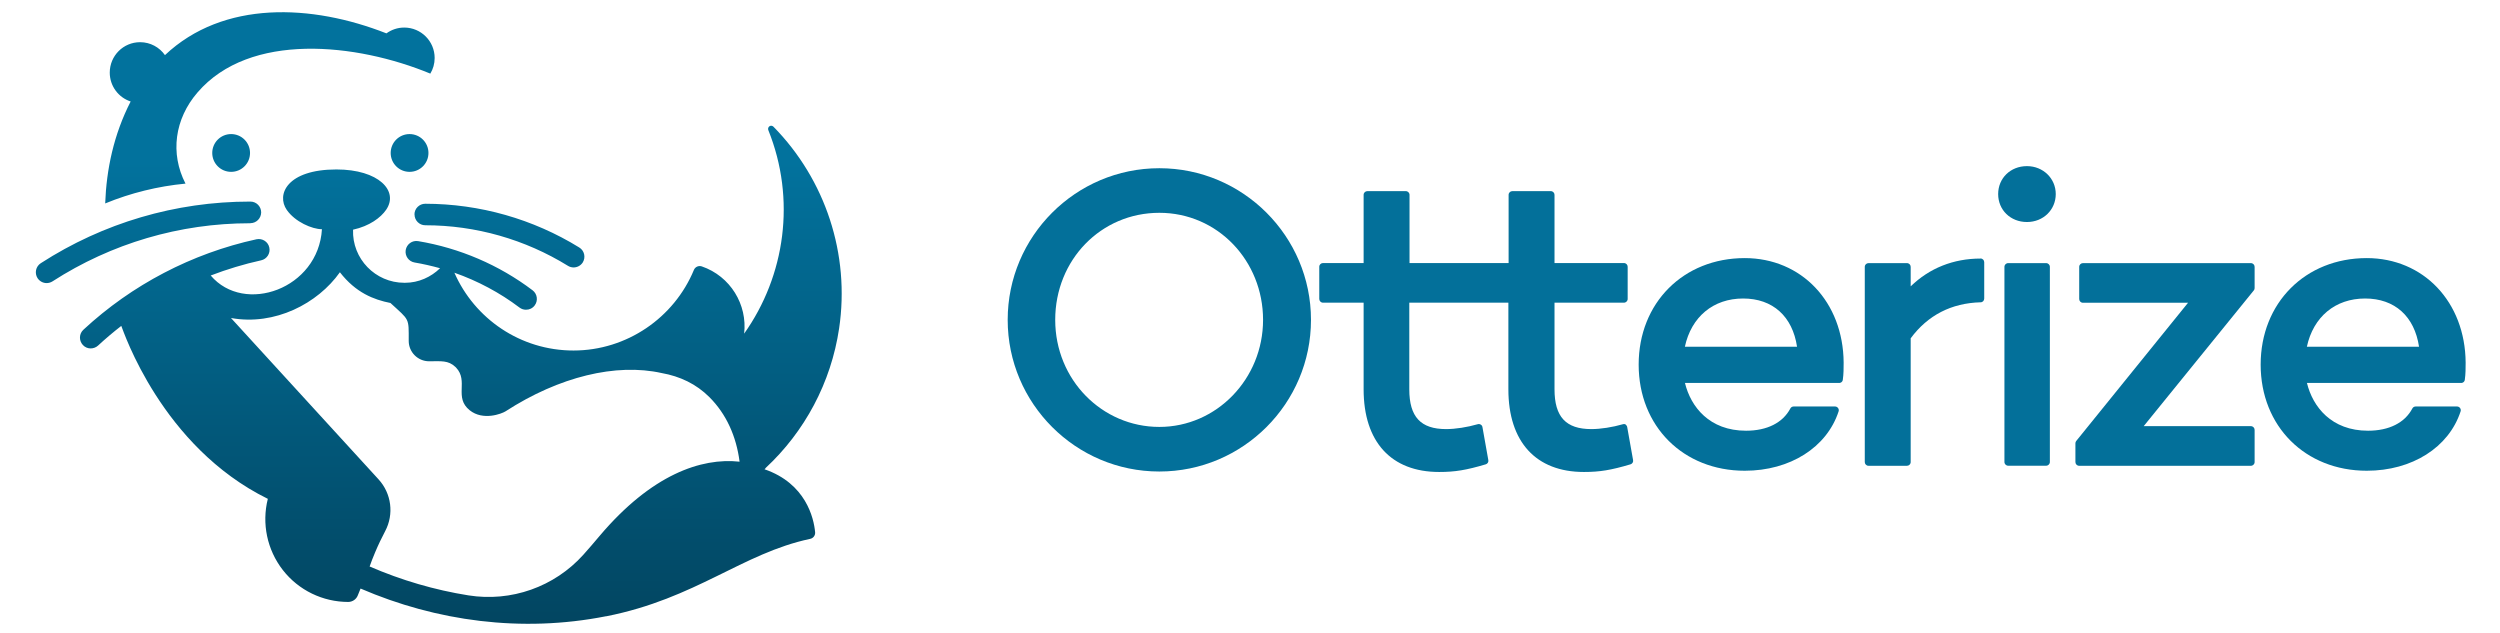 <svg width="553" height="140" viewBox="-0.336 -2.778 552.877 143.925" fill="none" xmlns="http://www.w3.org/2000/svg">
<path d="M361.598 93.778C361.387 93.654 361.14 93.619 360.911 93.69C358.535 94.376 355.842 94.799 353.729 94.799C347.938 94.799 345.35 92.017 345.35 85.751V66.052H361.14C361.598 66.052 361.985 65.683 361.985 65.207V57.885C361.985 57.427 361.615 57.039 361.14 57.039H345.35V41.531C345.35 41.073 344.98 40.686 344.505 40.686H335.756C335.298 40.686 334.911 41.056 334.911 41.531V57.039H312.379V41.531C312.379 41.073 312.009 40.686 311.534 40.686H302.785C302.327 40.686 301.94 41.056 301.94 41.531V57.039H292.698C292.241 57.039 291.853 57.409 291.853 57.885V65.207C291.853 65.665 292.223 66.052 292.698 66.052H301.94V85.751C301.94 97.703 308.207 104.551 319.121 104.551C322.712 104.551 325.282 104.128 329.718 102.808C330.123 102.685 330.387 102.28 330.299 101.858L328.961 94.341C328.926 94.112 328.785 93.901 328.574 93.778C328.363 93.654 328.116 93.619 327.887 93.69C325.511 94.376 322.818 94.799 320.705 94.799C314.914 94.799 312.326 92.017 312.326 85.751V66.052H334.858V85.751C334.858 97.703 341.125 104.551 352.039 104.551C355.63 104.551 358.2 104.128 362.636 102.808C363.041 102.685 363.305 102.28 363.217 101.858L361.879 94.341C361.844 94.112 361.703 93.901 361.492 93.778H361.598Z" fill="#03709A"/>
<path d="M388.619 55.913C374.642 55.913 364.485 66.105 364.485 80.135C364.485 94.165 374.624 104.269 388.619 104.269C398.899 104.269 407.278 98.97 409.954 90.767C410.042 90.503 409.989 90.239 409.831 90.01C409.673 89.799 409.426 89.658 409.144 89.658H399.727C399.41 89.658 399.128 89.834 398.987 90.098C397.262 93.373 393.671 95.168 388.901 95.168C380.574 95.168 376.332 89.729 375.012 84.307H409.901C409.901 84.307 409.972 84.307 409.989 84.307C410.148 84.307 410.324 84.307 410.465 84.219C410.711 84.096 410.87 83.867 410.905 83.603C411.098 82.3 411.098 80.909 411.098 79.659C410.993 65.911 401.54 55.913 388.584 55.913H388.619ZM374.994 76.068C376.455 69.273 381.454 65.102 388.232 65.102C395.009 65.102 399.463 69.186 400.501 76.068H374.994Z" fill="#03709A"/>
<path d="M255.485 35.475C236.473 35.475 221 50.948 221 69.96C221 88.972 236.473 104.445 255.485 104.445C274.497 104.445 289.97 88.972 289.97 69.96C289.97 50.948 274.497 35.475 255.485 35.475ZM279.073 69.96C279.073 83.391 268.494 94.305 255.485 94.305C242.476 94.305 231.808 83.603 231.808 69.96C231.808 56.317 242.212 45.615 255.485 45.615C268.758 45.615 279.073 56.529 279.073 69.96Z" fill="#03709A"/>
<path d="M442.239 56.018C436.06 56.018 430.603 58.201 426.343 62.338V57.902C426.343 57.444 425.973 57.057 425.498 57.057H416.749C416.291 57.057 415.904 57.426 415.904 57.902V102.297C415.904 102.755 416.274 103.142 416.749 103.142H425.498C425.956 103.142 426.343 102.773 426.343 102.297V74.15C430.233 68.904 435.585 66.14 442.256 65.964C442.714 65.964 443.066 65.577 443.066 65.119V56.845C443.066 56.388 442.696 56.001 442.221 56.001L442.239 56.018Z" fill="#03709A"/>
<path d="M503.727 57.057H465.51C465.053 57.057 464.665 57.427 464.665 57.902V65.225C464.665 65.683 465.035 66.07 465.51 66.07H489.416L463.996 97.492C463.873 97.633 463.803 97.826 463.803 98.02V102.298C463.803 102.755 464.172 103.143 464.648 103.143H503.709C504.167 103.143 504.554 102.773 504.554 102.298V94.975C504.554 94.517 504.185 94.13 503.709 94.13H479.329L504.361 63.271C504.484 63.13 504.554 62.937 504.554 62.743V57.902C504.554 57.444 504.185 57.057 503.709 57.057H503.727Z" fill="#03709A"/>
<path d="M530.062 55.913C516.085 55.913 505.928 66.105 505.928 80.135C505.928 94.165 516.067 104.269 530.062 104.269C540.342 104.269 548.721 98.97 551.397 90.767C551.485 90.503 551.432 90.239 551.274 90.01C551.115 89.799 550.869 89.658 550.587 89.658H541.169C540.853 89.658 540.571 89.834 540.43 90.098C538.705 93.373 535.114 95.168 530.343 95.168C522.017 95.168 517.775 89.729 516.454 84.307H551.344C551.344 84.307 551.415 84.307 551.432 84.307C551.591 84.307 551.767 84.307 551.907 84.219C552.154 84.096 552.312 83.867 552.348 83.603C552.541 82.3 552.541 80.909 552.541 79.659C552.436 65.911 542.983 55.913 530.027 55.913H530.062ZM516.437 76.068C517.898 69.273 522.897 65.102 529.674 65.102C536.452 65.102 540.905 69.186 541.944 76.068H516.437Z" fill="#03709A"/>
<path d="M452.783 35C449.051 35 446.235 37.728 446.235 41.355C446.235 44.981 449.051 47.71 452.783 47.71C456.515 47.71 459.332 44.911 459.332 41.355C459.332 37.799 456.462 35 452.783 35Z" fill="#03709A"/>
<path d="M457.149 57.057H448.506C448.039 57.057 447.661 57.435 447.661 57.902V102.28C447.661 102.747 448.039 103.125 448.506 103.125H457.149C457.615 103.125 457.994 102.747 457.994 102.28V57.902C457.994 57.435 457.615 57.057 457.149 57.057Z" fill="#03709A"/>
<path d="M44.411 27.711C46.788 27.711 48.707 29.63 48.707 32.006C48.707 34.383 46.788 36.301 44.411 36.301C42.035 36.301 40.116 34.383 40.116 32.006C40.116 29.63 42.035 27.711 44.411 27.711ZM89.282 32.006C89.282 29.63 87.364 27.711 84.987 27.711C82.611 27.711 80.692 29.63 80.692 32.006C80.692 34.383 82.611 36.301 84.987 36.301C87.364 36.301 89.282 34.383 89.282 32.006ZM48.777 47.973C50.133 47.973 51.224 46.881 51.242 45.526C51.242 44.17 50.15 43.061 48.795 43.061H48.689C31.79 43.061 15.331 47.902 1.125 57.074C-0.019 57.813 -0.336 59.327 0.386 60.471C0.861 61.193 1.653 61.597 2.445 61.597C2.903 61.597 3.36 61.474 3.783 61.21C17.197 52.567 32.723 47.99 48.689 47.99C48.724 47.99 48.76 47.99 48.795 47.99L48.777 47.973ZM86.114 45.983C86.114 47.339 87.205 48.448 88.561 48.448C100.02 48.448 111.251 51.652 121.004 57.672C121.391 57.918 121.831 58.024 122.253 58.042C123.098 58.042 123.908 57.637 124.383 56.88C125.088 55.718 124.735 54.204 123.574 53.5C113.047 47.004 100.936 43.572 88.561 43.554C87.205 43.554 86.096 44.645 86.096 46.001L86.114 45.983ZM165.927 103.722C165.927 103.722 165.769 103.863 165.698 103.934C175.081 107.155 176.912 114.988 177.211 118.245C177.281 118.967 176.789 119.618 176.084 119.759C160.664 123.033 150.119 133.331 129.735 137.362H129.647C110.477 141.147 91.06 138.489 73.844 131.06L73.193 132.662C72.841 133.525 71.996 134.088 71.063 134.106C65.271 134.106 59.762 131.465 56.17 126.853C52.579 122.241 51.347 116.256 52.755 110.658C28.569 98.758 19.925 72.494 19.432 71.332C17.619 72.74 15.841 74.237 14.151 75.803C13.658 76.261 13.007 76.472 12.391 76.455C11.775 76.437 11.141 76.173 10.684 75.663C9.768 74.659 9.821 73.11 10.824 72.195C21.862 61.967 35.469 54.855 50.168 51.634C51.488 51.352 52.808 52.18 53.09 53.5C53.389 54.82 52.544 56.141 51.224 56.422C47.316 57.285 43.478 58.447 39.764 59.872C47.404 68.868 64.25 62.918 65.06 49.346C62.825 49.346 58.952 47.673 57.068 44.962C54.639 41.477 57.121 35.756 68.352 35.756C77.981 35.756 82.576 40.65 79.671 44.91C78.439 46.723 75.851 48.642 72.137 49.451C71.89 56.053 77.207 61.527 83.79 61.527C83.843 61.527 83.896 61.527 83.966 61.527C87.047 61.527 89.863 60.224 91.923 58.218C90.022 57.69 88.085 57.249 86.131 56.915C84.793 56.686 83.896 55.436 84.107 54.081C84.336 52.743 85.586 51.828 86.941 52.056C96.359 53.623 105.354 57.478 112.959 63.235C114.033 64.044 114.262 65.594 113.434 66.685C112.941 67.336 112.202 67.671 111.445 67.653C110.934 67.653 110.424 67.495 109.984 67.16C105.495 63.763 100.478 61.105 95.18 59.239C99.756 69.66 110.16 76.93 122.271 76.93C134.382 76.93 145.155 69.466 149.644 58.605C149.926 57.918 150.7 57.566 151.422 57.795C157.953 60.031 161.843 66.509 161.069 73.093C170.416 59.925 172.898 42.516 166.561 26.796C166.438 26.479 166.561 26.127 166.825 25.933C167.107 25.739 167.476 25.792 167.723 26.021C179.57 38.08 185.168 55.049 182.668 71.895C180.837 84.235 174.835 95.396 165.927 103.67V103.722ZM160.03 102.191C159.291 96.47 157.038 91.4 153.165 87.527C150.172 84.535 146.476 82.792 142.304 82.053C131.97 79.747 119.014 82.862 106.798 90.766C105.935 91.312 101.693 92.949 98.665 90.52C95.021 87.598 98.471 83.901 95.567 80.82L95.408 80.662C93.771 79.113 92.152 79.377 89.423 79.377C86.871 79.377 84.793 77.3 84.793 74.747C84.793 69.413 85.022 70.153 80.639 66.122C76.837 65.365 72.77 63.798 69.144 59.133C64.127 66.227 54.357 71.35 44.376 69.537L77.928 106.222C80.868 109.426 81.484 114.143 79.442 117.999C78.668 119.477 77.893 121.062 77.154 122.822C76.573 124.248 76.344 124.776 75.904 126.043C83.139 129.177 90.726 131.395 98.366 132.609C108.083 134.158 117.923 130.691 124.507 123.368C125.739 121.995 126.971 120.551 128.203 119.09C140.015 105.131 151.317 101.258 160.013 102.208L160.03 102.191ZM34.026 38.96C30.505 32.112 31.561 24.279 36.754 18.258C48.654 4.404 72.929 7.027 89.705 13.963C90.339 12.924 90.691 11.71 90.691 10.407C90.691 6.587 87.593 3.489 83.772 3.489C82.259 3.489 80.868 3.982 79.724 4.809C62.754 -1.862 42.651 -2.778 29.361 9.756C28.111 7.978 26.051 6.816 23.71 6.816C19.89 6.816 16.809 9.914 16.809 13.734C16.809 16.797 18.799 19.402 21.562 20.3C17.707 27.817 16.052 35.738 15.771 43.484C21.598 41.09 27.759 39.576 34.026 38.977V38.96Z" fill="url(#paint0_linear_616_98)"/>
<defs>
<linearGradient id="paint0_linear_616_98" x1="91.641" y1="156.339" x2="91.641" y2="17.237" gradientUnits="userSpaceOnUse">
<stop stop-color="#023E57"/>
<stop offset="0.88" stop-color="#02729D"/>
</linearGradient>
</defs>
</svg>
